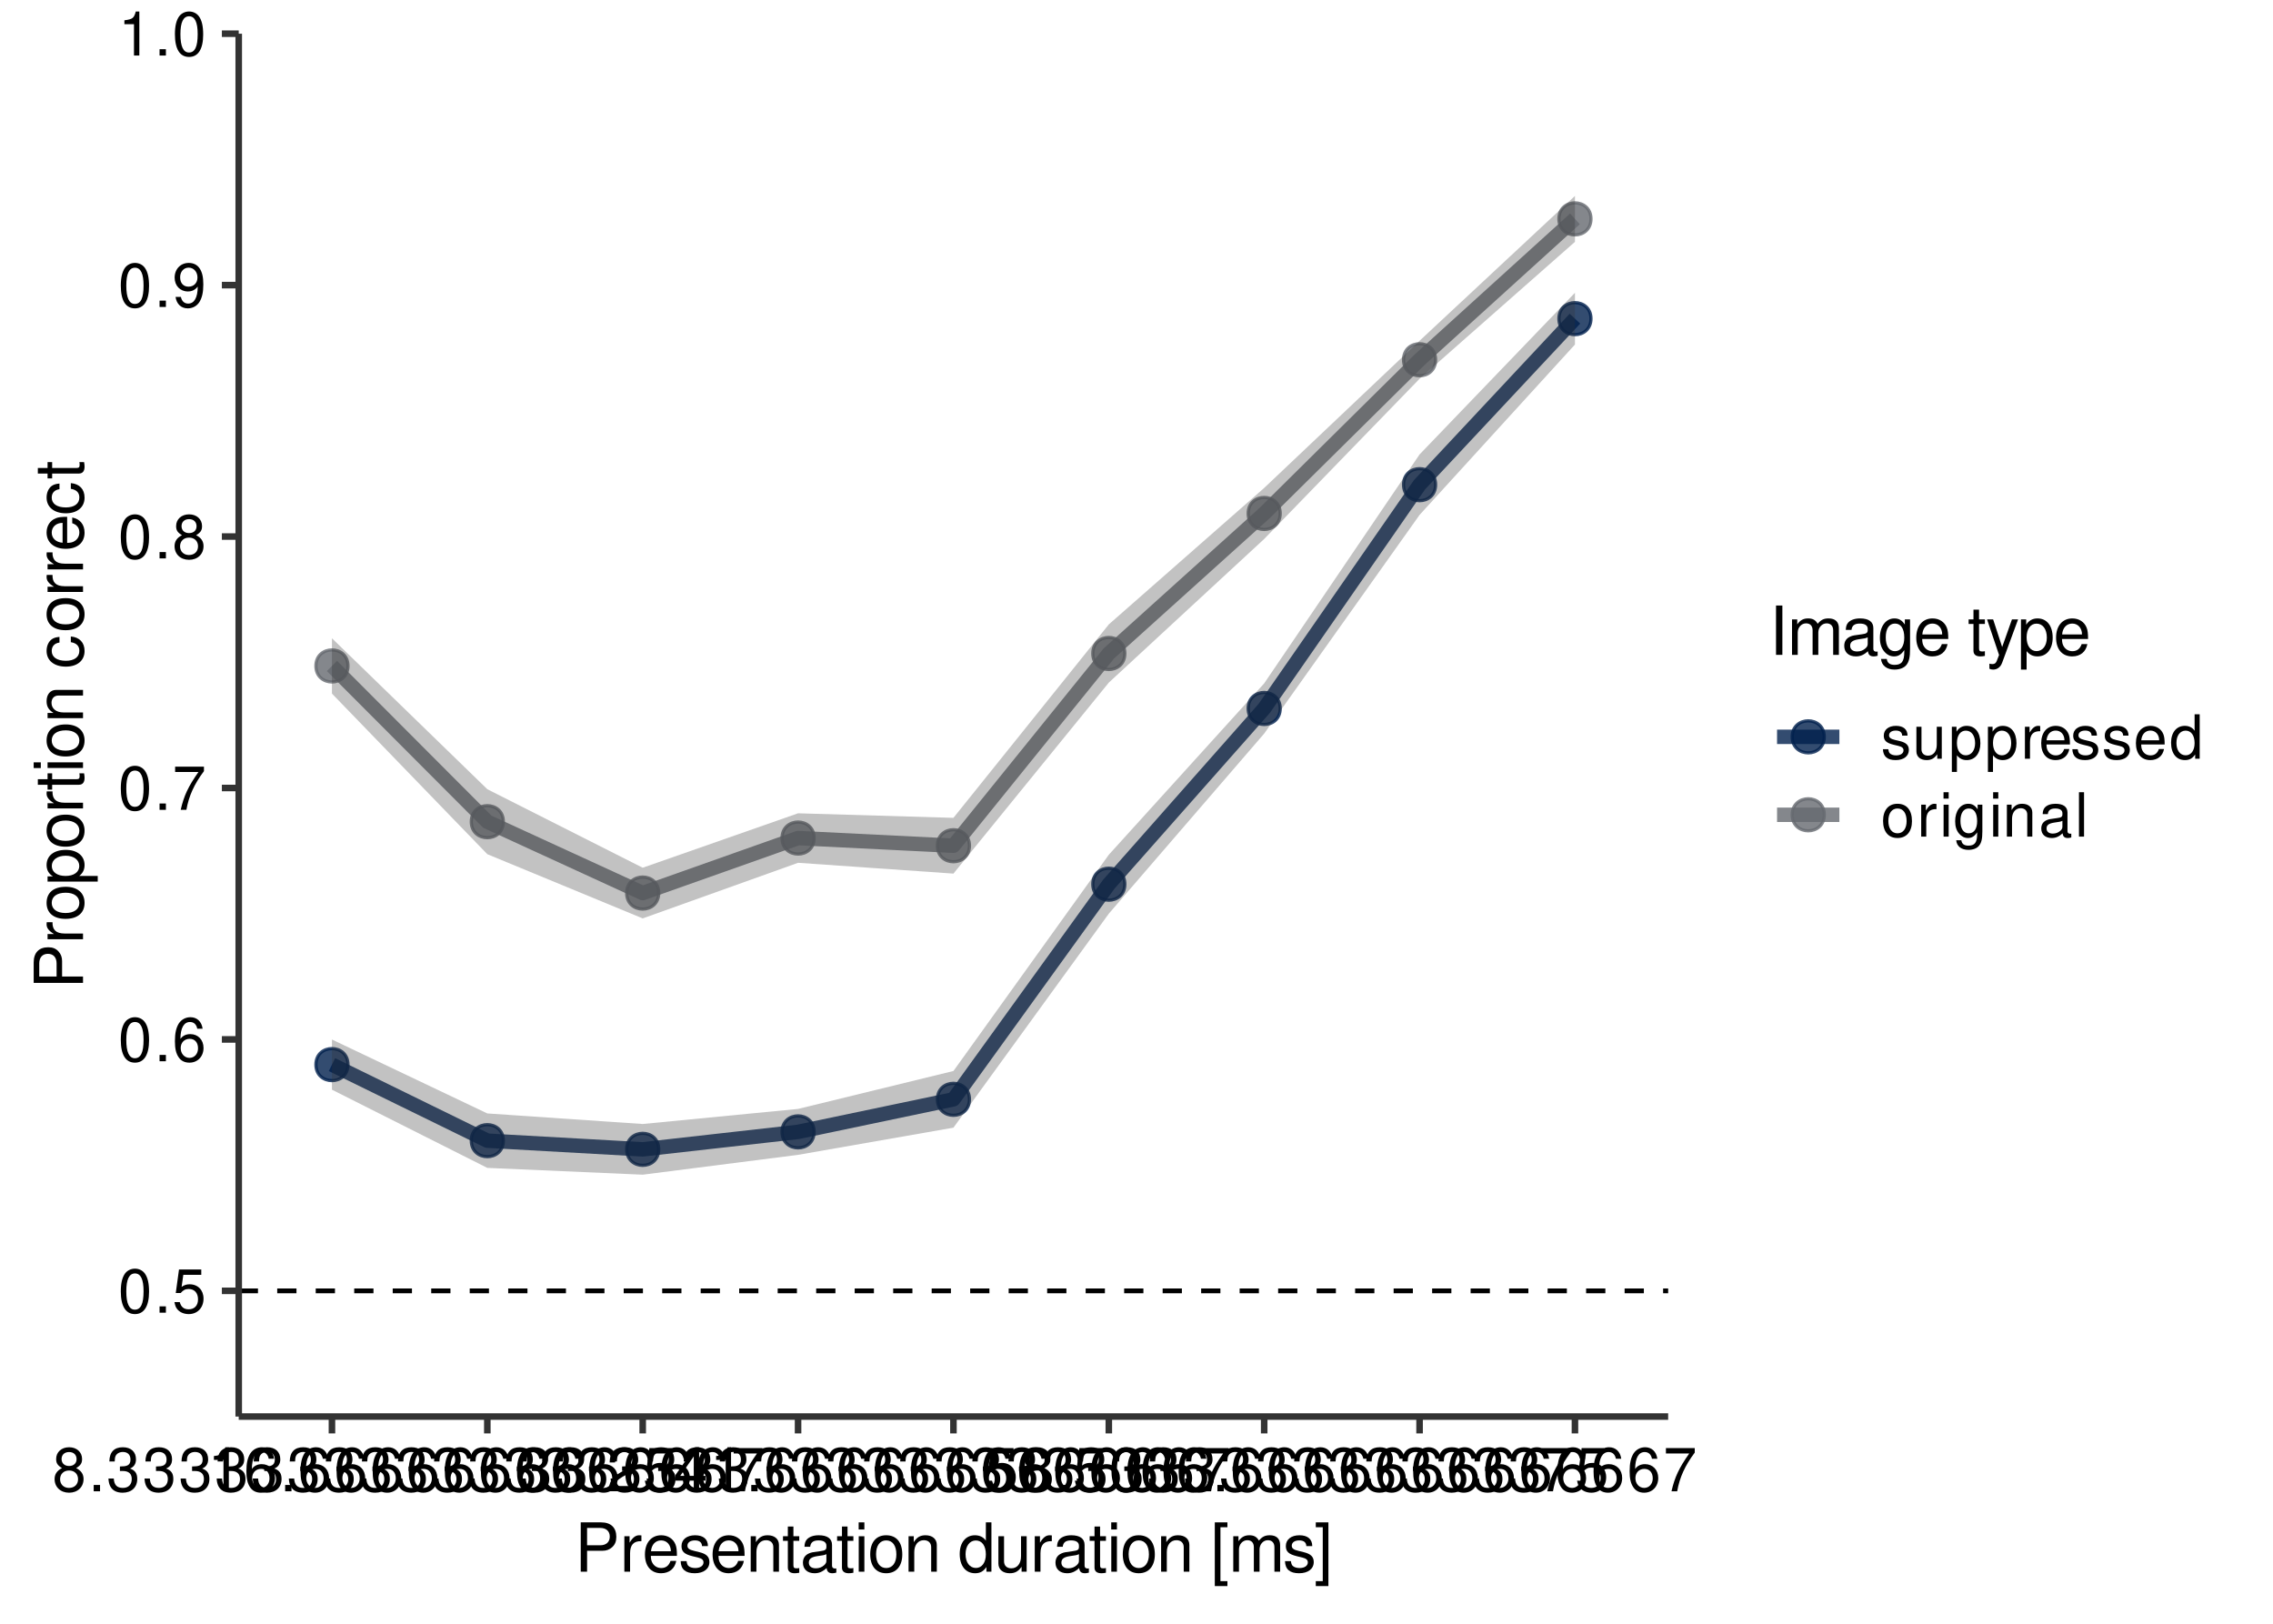 <?xml version="1.0" encoding="UTF-8"?>
<svg xmlns="http://www.w3.org/2000/svg" xmlns:xlink="http://www.w3.org/1999/xlink" width="504pt" height="360pt" viewBox="0 0 504 360" version="1.1">
<defs>
<g>
<symbol overflow="visible" id="glyph0-0">
<path style="stroke:none;" d=""/>
</symbol>
<symbol overflow="visible" id="glyph0-1">
<path style="stroke:none;" d="M 3.719 -9.766 C 2.828 -9.766 2.016 -9.359 1.516 -8.688 C 0.891 -7.828 0.578 -6.531 0.578 -4.719 C 0.578 -1.438 1.656 0.312 3.719 0.312 C 5.734 0.312 6.844 -1.438 6.844 -4.641 C 6.844 -6.531 6.547 -7.797 5.906 -8.688 C 5.406 -9.375 4.609 -9.766 3.719 -9.766 Z M 3.719 -8.703 C 5 -8.703 5.625 -7.391 5.625 -4.75 C 5.625 -1.969 5.016 -0.672 3.688 -0.672 C 2.438 -0.672 1.797 -2.031 1.797 -4.719 C 1.797 -7.391 2.438 -8.703 3.719 -8.703 Z M 3.719 -8.703 "/>
</symbol>
<symbol overflow="visible" id="glyph0-2">
<path style="stroke:none;" d="M 2.578 -1.406 L 1.172 -1.406 L 1.172 0 L 2.578 0 Z M 2.578 -1.406 "/>
</symbol>
<symbol overflow="visible" id="glyph0-3">
<path style="stroke:none;" d="M 6.422 -9.578 L 1.484 -9.578 L 0.766 -4.359 L 1.859 -4.359 C 2.422 -5.016 2.875 -5.25 3.625 -5.25 C 4.906 -5.25 5.703 -4.375 5.703 -2.953 C 5.703 -1.578 4.906 -0.75 3.625 -0.75 C 2.578 -0.75 1.938 -1.266 1.656 -2.344 L 0.469 -2.344 C 0.641 -1.562 0.766 -1.188 1.047 -0.844 C 1.594 -0.109 2.562 0.312 3.641 0.312 C 5.578 0.312 6.922 -1.094 6.922 -3.125 C 6.922 -5.016 5.672 -6.297 3.828 -6.297 C 3.156 -6.297 2.625 -6.125 2.062 -5.719 L 2.438 -8.391 L 6.422 -8.391 Z M 6.422 -9.578 "/>
</symbol>
<symbol overflow="visible" id="glyph0-4">
<path style="stroke:none;" d="M 6.719 -7.219 C 6.5 -8.812 5.469 -9.766 4.016 -9.766 C 2.953 -9.766 2.016 -9.25 1.438 -8.375 C 0.844 -7.406 0.578 -6.219 0.578 -4.453 C 0.578 -2.812 0.812 -1.766 1.391 -0.906 C 1.906 -0.109 2.734 0.312 3.797 0.312 C 5.609 0.312 6.922 -1.047 6.922 -2.953 C 6.922 -4.75 5.703 -6.016 4 -6.016 C 3.047 -6.016 2.312 -5.672 1.797 -4.953 C 1.812 -7.375 2.562 -8.703 3.922 -8.703 C 4.766 -8.703 5.344 -8.172 5.531 -7.219 Z M 3.844 -4.969 C 5 -4.969 5.703 -4.156 5.703 -2.859 C 5.703 -1.641 4.906 -0.75 3.812 -0.75 C 2.703 -0.75 1.859 -1.672 1.859 -2.922 C 1.859 -4.125 2.672 -4.969 3.844 -4.969 Z M 3.844 -4.969 "/>
</symbol>
<symbol overflow="visible" id="glyph0-5">
<path style="stroke:none;" d="M 7.016 -9.578 L 0.625 -9.578 L 0.625 -8.391 L 5.797 -8.391 C 3.516 -5.141 2.578 -3.141 1.859 0 L 3.125 0 C 3.656 -3.062 4.859 -5.703 7.016 -8.578 Z M 7.016 -9.578 "/>
</symbol>
<symbol overflow="visible" id="glyph0-6">
<path style="stroke:none;" d="M 5.281 -5.141 C 6.281 -5.75 6.594 -6.234 6.594 -7.156 C 6.594 -8.688 5.406 -9.766 3.719 -9.766 C 2.031 -9.766 0.844 -8.688 0.844 -7.172 C 0.844 -6.234 1.141 -5.766 2.141 -5.141 C 1.047 -4.594 0.5 -3.797 0.5 -2.719 C 0.5 -0.938 1.812 0.312 3.719 0.312 C 5.609 0.312 6.922 -0.938 6.922 -2.719 C 6.922 -3.797 6.391 -4.594 5.281 -5.141 Z M 3.719 -8.703 C 4.719 -8.703 5.375 -8.094 5.375 -7.125 C 5.375 -6.203 4.719 -5.609 3.719 -5.609 C 2.703 -5.609 2.047 -6.203 2.047 -7.156 C 2.047 -8.094 2.703 -8.703 3.719 -8.703 Z M 3.719 -4.609 C 4.906 -4.609 5.703 -3.828 5.703 -2.688 C 5.703 -1.516 4.906 -0.75 3.688 -0.75 C 2.531 -0.75 1.719 -1.531 1.719 -2.672 C 1.719 -3.828 2.516 -4.609 3.719 -4.609 Z M 3.719 -4.609 "/>
</symbol>
<symbol overflow="visible" id="glyph0-7">
<path style="stroke:none;" d="M 0.719 -2.234 C 0.938 -0.641 1.969 0.312 3.422 0.312 C 4.5 0.312 5.438 -0.203 6 -1.078 C 6.594 -2.031 6.875 -3.219 6.875 -5 C 6.875 -6.641 6.625 -7.688 6.062 -8.547 C 5.531 -9.344 4.703 -9.766 3.641 -9.766 C 1.828 -9.766 0.516 -8.391 0.516 -6.5 C 0.516 -4.719 1.734 -3.438 3.453 -3.438 C 4.359 -3.438 5.031 -3.766 5.641 -4.516 C 5.625 -2.078 4.875 -0.75 3.516 -0.75 C 2.672 -0.75 2.094 -1.281 1.906 -2.234 Z M 3.625 -8.719 C 4.734 -8.719 5.578 -7.797 5.578 -6.531 C 5.578 -5.328 4.766 -4.5 3.594 -4.5 C 2.438 -4.5 1.734 -5.312 1.734 -6.594 C 1.734 -7.828 2.531 -8.719 3.625 -8.719 Z M 3.625 -8.719 "/>
</symbol>
<symbol overflow="visible" id="glyph0-8">
<path style="stroke:none;" d="M 3.5 -6.953 L 3.5 0 L 4.688 0 L 4.688 -9.766 L 3.906 -9.766 C 3.484 -8.266 3.219 -8.062 1.375 -7.812 L 1.375 -6.953 Z M 3.5 -6.953 "/>
</symbol>
<symbol overflow="visible" id="glyph0-9">
<path style="stroke:none;" d="M 2.984 -4.5 L 3.625 -4.5 C 4.922 -4.5 5.609 -3.891 5.609 -2.719 C 5.609 -1.484 4.875 -0.75 3.641 -0.75 C 2.328 -0.75 1.703 -1.406 1.625 -2.828 L 0.438 -2.828 C 0.484 -2.047 0.625 -1.531 0.844 -1.109 C 1.344 -0.156 2.281 0.312 3.594 0.312 C 5.562 0.312 6.828 -0.875 6.828 -2.734 C 6.828 -3.969 6.359 -4.641 5.219 -5.047 C 6.109 -5.406 6.547 -6.094 6.547 -7.078 C 6.547 -8.75 5.453 -9.766 3.625 -9.766 C 1.703 -9.766 0.672 -8.688 0.641 -6.609 L 1.828 -6.609 C 1.844 -7.203 1.891 -7.547 2.031 -7.844 C 2.312 -8.391 2.906 -8.719 3.641 -8.719 C 4.703 -8.719 5.328 -8.094 5.328 -7.031 C 5.328 -6.344 5.094 -5.922 4.562 -5.703 C 4.234 -5.562 3.812 -5.516 2.984 -5.5 Z M 2.984 -4.5 "/>
</symbol>
<symbol overflow="visible" id="glyph0-10">
<path style="stroke:none;" d="M 6.828 -1.172 L 1.797 -1.172 C 1.922 -1.984 2.344 -2.5 3.531 -3.219 L 4.875 -3.969 C 6.203 -4.719 6.906 -5.703 6.906 -6.906 C 6.906 -7.719 6.578 -8.484 6 -9 C 5.438 -9.516 4.734 -9.766 3.828 -9.766 C 2.625 -9.766 1.719 -9.328 1.188 -8.484 C 0.844 -7.984 0.703 -7.375 0.672 -6.391 L 1.859 -6.391 C 1.906 -7.047 1.984 -7.438 2.141 -7.766 C 2.453 -8.359 3.078 -8.719 3.797 -8.719 C 4.875 -8.719 5.688 -7.938 5.688 -6.891 C 5.688 -6.109 5.234 -5.422 4.391 -4.938 L 3.141 -4.219 C 1.141 -3.062 0.562 -2.141 0.453 -0.016 L 6.828 -0.016 Z M 6.828 -1.172 "/>
</symbol>
<symbol overflow="visible" id="glyph0-11">
<path style="stroke:none;" d="M 4.422 -2.359 L 4.422 0 L 5.609 0 L 5.609 -2.359 L 7.016 -2.359 L 7.016 -3.422 L 5.609 -3.422 L 5.609 -9.766 L 4.719 -9.766 L 0.375 -3.625 L 0.375 -2.359 Z M 4.422 -3.422 L 1.422 -3.422 L 4.422 -7.734 Z M 4.422 -3.422 "/>
</symbol>
<symbol overflow="visible" id="glyph0-12">
<path style="stroke:none;" d="M 5.906 -5.109 C 5.906 -6.5 4.984 -7.281 3.344 -7.281 C 1.703 -7.281 0.641 -6.422 0.641 -5.109 C 0.641 -4.016 1.203 -3.484 2.875 -3.078 L 3.922 -2.828 C 4.719 -2.625 5.016 -2.344 5.016 -1.844 C 5.016 -1.172 4.359 -0.734 3.375 -0.734 C 2.766 -0.734 2.25 -0.906 1.969 -1.203 C 1.797 -1.406 1.719 -1.609 1.641 -2.109 L 0.453 -2.109 C 0.516 -0.469 1.438 0.312 3.281 0.312 C 5.062 0.312 6.203 -0.562 6.203 -1.938 C 6.203 -2.984 5.609 -3.562 4.203 -3.906 L 3.125 -4.156 C 2.203 -4.375 1.812 -4.672 1.812 -5.172 C 1.812 -5.828 2.391 -6.234 3.312 -6.234 C 4.219 -6.234 4.703 -5.844 4.719 -5.109 Z M 5.906 -5.109 "/>
</symbol>
<symbol overflow="visible" id="glyph0-13">
<path style="stroke:none;" d="M 6.5 0 L 6.5 -7.078 L 5.391 -7.078 L 5.391 -3.062 C 5.391 -1.625 4.625 -0.672 3.453 -0.672 C 2.562 -0.672 2 -1.219 2 -2.062 L 2 -7.078 L 0.875 -7.078 L 0.875 -1.625 C 0.875 -0.453 1.75 0.312 3.125 0.312 C 4.172 0.312 4.828 -0.047 5.5 -0.984 L 5.5 0 Z M 6.5 0 "/>
</symbol>
<symbol overflow="visible" id="glyph0-14">
<path style="stroke:none;" d="M 0.734 2.938 L 1.859 2.938 L 1.859 -0.75 C 2.453 -0.016 3.125 0.312 4.031 0.312 C 5.875 0.312 7.062 -1.156 7.062 -3.422 C 7.062 -5.797 5.906 -7.281 4.016 -7.281 C 3.062 -7.281 2.297 -6.844 1.766 -6 L 1.766 -7.078 L 0.734 -7.078 Z M 3.828 -6.219 C 5.078 -6.219 5.891 -5.125 5.891 -3.438 C 5.891 -1.844 5.062 -0.75 3.828 -0.75 C 2.625 -0.75 1.859 -1.828 1.859 -3.484 C 1.859 -5.141 2.625 -6.219 3.828 -6.219 Z M 3.828 -6.219 "/>
</symbol>
<symbol overflow="visible" id="glyph0-15">
<path style="stroke:none;" d="M 0.938 -7.078 L 0.938 0 L 2.062 0 L 2.062 -3.672 C 2.078 -5.375 2.781 -6.125 4.328 -6.094 L 4.328 -7.234 C 4.141 -7.266 4.031 -7.281 3.906 -7.281 C 3.172 -7.281 2.625 -6.844 1.969 -5.797 L 1.969 -7.078 Z M 0.938 -7.078 "/>
</symbol>
<symbol overflow="visible" id="glyph0-16">
<path style="stroke:none;" d="M 6.922 -3.156 C 6.922 -4.234 6.844 -4.891 6.641 -5.406 C 6.188 -6.578 5.109 -7.281 3.781 -7.281 C 1.812 -7.281 0.547 -5.781 0.547 -3.438 C 0.547 -1.109 1.75 0.312 3.75 0.312 C 5.375 0.312 6.5 -0.609 6.781 -2.141 L 5.641 -2.141 C 5.328 -1.219 4.703 -0.734 3.797 -0.734 C 3.078 -0.734 2.469 -1.047 2.094 -1.641 C 1.828 -2.047 1.734 -2.453 1.719 -3.156 Z M 1.734 -4.078 C 1.844 -5.391 2.625 -6.234 3.766 -6.234 C 4.906 -6.234 5.703 -5.344 5.703 -4.078 Z M 1.734 -4.078 "/>
</symbol>
<symbol overflow="visible" id="glyph0-17">
<path style="stroke:none;" d="M 6.688 -9.844 L 5.562 -9.844 L 5.562 -6.188 C 5.094 -6.906 4.328 -7.281 3.391 -7.281 C 1.547 -7.281 0.344 -5.812 0.344 -3.547 C 0.344 -1.156 1.516 0.312 3.422 0.312 C 4.406 0.312 5.078 -0.047 5.688 -0.938 L 5.688 0 L 6.688 0 Z M 3.578 -6.219 C 4.797 -6.219 5.562 -5.156 5.562 -3.453 C 5.562 -1.828 4.781 -0.75 3.594 -0.75 C 2.344 -0.75 1.531 -1.844 1.531 -3.484 C 1.531 -5.125 2.344 -6.219 3.578 -6.219 Z M 3.578 -6.219 "/>
</symbol>
<symbol overflow="visible" id="glyph0-18">
<path style="stroke:none;" d="M 3.672 -7.281 C 1.672 -7.281 0.484 -5.859 0.484 -3.484 C 0.484 -1.094 1.672 0.312 3.688 0.312 C 5.688 0.312 6.891 -1.109 6.891 -3.422 C 6.891 -5.891 5.719 -7.281 3.672 -7.281 Z M 3.688 -6.234 C 4.953 -6.234 5.703 -5.203 5.703 -3.438 C 5.703 -1.766 4.922 -0.734 3.688 -0.734 C 2.438 -0.734 1.656 -1.766 1.656 -3.484 C 1.656 -5.203 2.438 -6.234 3.688 -6.234 Z M 3.688 -6.234 "/>
</symbol>
<symbol overflow="visible" id="glyph0-19">
<path style="stroke:none;" d="M 2.031 -7.078 L 0.906 -7.078 L 0.906 0 L 2.031 0 Z M 2.031 -9.844 L 0.891 -9.844 L 0.891 -8.422 L 2.031 -8.422 Z M 2.031 -9.844 "/>
</symbol>
<symbol overflow="visible" id="glyph0-20">
<path style="stroke:none;" d="M 5.453 -7.078 L 5.453 -6.047 C 4.891 -6.906 4.266 -7.281 3.375 -7.281 C 1.656 -7.281 0.469 -5.688 0.469 -3.422 C 0.469 -2.234 0.75 -1.359 1.359 -0.641 C 1.891 -0.031 2.562 0.312 3.297 0.312 C 4.141 0.312 4.75 -0.062 5.344 -0.953 L 5.344 -0.594 C 5.344 1.297 4.812 2 3.422 2 C 2.453 2 1.953 1.625 1.844 0.812 L 0.703 0.812 C 0.812 2.125 1.844 2.938 3.391 2.938 C 4.422 2.938 5.297 2.609 5.75 2.031 C 6.297 1.375 6.5 0.5 6.5 -1.156 L 6.5 -7.078 Z M 3.484 -6.234 C 4.672 -6.234 5.344 -5.234 5.344 -3.438 C 5.344 -1.734 4.656 -0.734 3.484 -0.734 C 2.328 -0.734 1.641 -1.734 1.641 -3.484 C 1.641 -5.219 2.328 -6.234 3.484 -6.234 Z M 3.484 -6.234 "/>
</symbol>
<symbol overflow="visible" id="glyph0-21">
<path style="stroke:none;" d="M 0.938 -7.078 L 0.938 0 L 2.078 0 L 2.078 -3.906 C 2.078 -5.344 2.828 -6.297 4 -6.297 C 4.891 -6.297 5.453 -5.75 5.453 -4.906 L 5.453 0 L 6.578 0 L 6.578 -5.344 C 6.578 -6.516 5.703 -7.281 4.328 -7.281 C 3.281 -7.281 2.609 -6.875 1.984 -5.891 L 1.984 -7.078 Z M 0.938 -7.078 "/>
</symbol>
<symbol overflow="visible" id="glyph0-22">
<path style="stroke:none;" d="M 7.219 -0.656 C 7.094 -0.641 7.047 -0.641 6.984 -0.641 C 6.594 -0.641 6.375 -0.844 6.375 -1.188 L 6.375 -5.344 C 6.375 -6.594 5.453 -7.281 3.719 -7.281 C 2.672 -7.281 1.844 -6.984 1.359 -6.453 C 1.047 -6.094 0.906 -5.688 0.875 -4.984 L 2.016 -4.984 C 2.109 -5.844 2.625 -6.234 3.672 -6.234 C 4.703 -6.234 5.25 -5.859 5.25 -5.188 L 5.25 -4.891 C 5.234 -4.406 5 -4.219 4.078 -4.109 C 2.484 -3.906 2.234 -3.844 1.812 -3.672 C 0.984 -3.328 0.562 -2.703 0.562 -1.781 C 0.562 -0.5 1.453 0.312 2.891 0.312 C 3.781 0.312 4.5 0 5.297 -0.734 C 5.375 0 5.719 0.312 6.453 0.312 C 6.703 0.312 6.844 0.281 7.219 0.188 Z M 5.25 -2.234 C 5.25 -1.844 5.141 -1.625 4.812 -1.312 C 4.344 -0.891 3.797 -0.672 3.125 -0.672 C 2.25 -0.672 1.734 -1.094 1.734 -1.812 C 1.734 -2.547 2.234 -2.922 3.438 -3.109 C 4.641 -3.266 4.875 -3.328 5.25 -3.5 Z M 5.25 -2.234 "/>
</symbol>
<symbol overflow="visible" id="glyph0-23">
<path style="stroke:none;" d="M 2.047 -9.844 L 0.922 -9.844 L 0.922 0 L 2.047 0 Z M 2.047 -9.844 "/>
</symbol>
<symbol overflow="visible" id="glyph1-0">
<path style="stroke:none;" d=""/>
</symbol>
<symbol overflow="visible" id="glyph1-1">
<path style="stroke:none;" d="M 2.766 -4.641 L 6.188 -4.641 C 7.047 -4.641 7.719 -4.891 8.312 -5.422 C 8.969 -6.016 9.25 -6.719 9.25 -7.719 C 9.25 -9.781 8.047 -10.938 5.875 -10.938 L 1.359 -10.938 L 1.359 0 L 2.766 0 Z M 2.766 -5.859 L 2.766 -9.703 L 5.672 -9.703 C 7 -9.703 7.797 -8.984 7.797 -7.781 C 7.797 -6.578 7 -5.859 5.672 -5.859 Z M 2.766 -5.859 "/>
</symbol>
<symbol overflow="visible" id="glyph1-2">
<path style="stroke:none;" d="M 1.031 -7.859 L 1.031 0 L 2.297 0 L 2.297 -4.078 C 2.312 -5.969 3.094 -6.812 4.812 -6.766 L 4.812 -8.047 C 4.609 -8.062 4.484 -8.078 4.328 -8.078 C 3.531 -8.078 2.906 -7.609 2.188 -6.438 L 2.188 -7.859 Z M 1.031 -7.859 "/>
</symbol>
<symbol overflow="visible" id="glyph1-3">
<path style="stroke:none;" d="M 7.688 -3.516 C 7.688 -4.703 7.609 -5.438 7.375 -6.016 C 6.875 -7.312 5.672 -8.078 4.203 -8.078 C 2.016 -8.078 0.594 -6.422 0.594 -3.828 C 0.594 -1.234 1.953 0.344 4.172 0.344 C 5.969 0.344 7.219 -0.672 7.531 -2.391 L 6.266 -2.391 C 5.922 -1.344 5.219 -0.812 4.219 -0.812 C 3.422 -0.812 2.75 -1.172 2.328 -1.828 C 2.031 -2.281 1.922 -2.734 1.906 -3.516 Z M 1.938 -4.531 C 2.047 -5.984 2.922 -6.938 4.188 -6.938 C 5.453 -6.938 6.344 -5.938 6.344 -4.531 Z M 1.938 -4.531 "/>
</symbol>
<symbol overflow="visible" id="glyph1-4">
<path style="stroke:none;" d="M 6.562 -5.672 C 6.562 -7.219 5.531 -8.078 3.719 -8.078 C 1.891 -8.078 0.703 -7.141 0.703 -5.688 C 0.703 -4.453 1.328 -3.875 3.188 -3.422 L 4.359 -3.141 C 5.234 -2.922 5.578 -2.609 5.578 -2.062 C 5.578 -1.312 4.844 -0.812 3.75 -0.812 C 3.078 -0.812 2.5 -1 2.188 -1.328 C 2 -1.562 1.906 -1.781 1.828 -2.344 L 0.516 -2.344 C 0.562 -0.531 1.594 0.344 3.641 0.344 C 5.625 0.344 6.891 -0.625 6.891 -2.141 C 6.891 -3.312 6.219 -3.953 4.672 -4.328 L 3.469 -4.625 C 2.438 -4.859 2.016 -5.188 2.016 -5.75 C 2.016 -6.484 2.656 -6.938 3.672 -6.938 C 4.688 -6.938 5.219 -6.5 5.25 -5.672 Z M 6.562 -5.672 "/>
</symbol>
<symbol overflow="visible" id="glyph1-5">
<path style="stroke:none;" d="M 1.047 -7.859 L 1.047 0 L 2.312 0 L 2.312 -4.328 C 2.312 -5.938 3.156 -6.984 4.438 -6.984 C 5.438 -6.984 6.062 -6.391 6.062 -5.438 L 6.062 0 L 7.312 0 L 7.312 -5.938 C 7.312 -7.25 6.328 -8.078 4.812 -8.078 C 3.641 -8.078 2.891 -7.641 2.203 -6.547 L 2.203 -7.859 Z M 1.047 -7.859 "/>
</symbol>
<symbol overflow="visible" id="glyph1-6">
<path style="stroke:none;" d="M 3.812 -7.859 L 2.516 -7.859 L 2.516 -10.016 L 1.281 -10.016 L 1.281 -7.859 L 0.203 -7.859 L 0.203 -6.844 L 1.281 -6.844 L 1.281 -0.906 C 1.281 -0.094 1.812 0.344 2.797 0.344 C 3.125 0.344 3.391 0.312 3.812 0.234 L 3.812 -0.812 C 3.625 -0.766 3.469 -0.75 3.203 -0.75 C 2.672 -0.75 2.516 -0.906 2.516 -1.453 L 2.516 -6.844 L 3.812 -6.844 Z M 3.812 -7.859 "/>
</symbol>
<symbol overflow="visible" id="glyph1-7">
<path style="stroke:none;" d="M 8.031 -0.734 C 7.891 -0.703 7.828 -0.703 7.75 -0.703 C 7.312 -0.703 7.078 -0.938 7.078 -1.312 L 7.078 -5.938 C 7.078 -7.328 6.062 -8.078 4.125 -8.078 C 2.969 -8.078 2.062 -7.75 1.516 -7.172 C 1.156 -6.766 1 -6.312 0.969 -5.531 L 2.234 -5.531 C 2.344 -6.5 2.906 -6.938 4.078 -6.938 C 5.219 -6.938 5.828 -6.516 5.828 -5.766 L 5.828 -5.438 C 5.812 -4.891 5.547 -4.688 4.531 -4.562 C 2.766 -4.328 2.484 -4.281 2.016 -4.078 C 1.094 -3.688 0.625 -3 0.625 -1.984 C 0.625 -0.562 1.625 0.344 3.203 0.344 C 4.203 0.344 5 0 5.875 -0.812 C 5.969 0 6.359 0.344 7.172 0.344 C 7.438 0.344 7.609 0.312 8.031 0.203 Z M 5.828 -2.469 C 5.828 -2.062 5.719 -1.797 5.344 -1.453 C 4.828 -0.984 4.219 -0.75 3.484 -0.75 C 2.5 -0.75 1.938 -1.219 1.938 -2.016 C 1.938 -2.828 2.469 -3.25 3.828 -3.453 C 5.156 -3.625 5.422 -3.688 5.828 -3.891 Z M 5.828 -2.469 "/>
</symbol>
<symbol overflow="visible" id="glyph1-8">
<path style="stroke:none;" d="M 2.25 -7.859 L 1 -7.859 L 1 0 L 2.25 0 Z M 2.25 -10.938 L 0.984 -10.938 L 0.984 -9.359 L 2.25 -9.359 Z M 2.25 -10.938 "/>
</symbol>
<symbol overflow="visible" id="glyph1-9">
<path style="stroke:none;" d="M 4.078 -8.078 C 1.859 -8.078 0.547 -6.516 0.547 -3.875 C 0.547 -1.219 1.859 0.344 4.094 0.344 C 6.312 0.344 7.656 -1.234 7.656 -3.812 C 7.656 -6.547 6.359 -8.078 4.078 -8.078 Z M 4.094 -6.938 C 5.5 -6.938 6.344 -5.781 6.344 -3.828 C 6.344 -1.969 5.469 -0.812 4.094 -0.812 C 2.703 -0.812 1.844 -1.969 1.844 -3.875 C 1.844 -5.781 2.703 -6.938 4.094 -6.938 Z M 4.094 -6.938 "/>
</symbol>
<symbol overflow="visible" id="glyph1-10">
<path style="stroke:none;" d=""/>
</symbol>
<symbol overflow="visible" id="glyph1-11">
<path style="stroke:none;" d="M 7.422 -10.938 L 6.188 -10.938 L 6.188 -6.875 C 5.656 -7.672 4.812 -8.078 3.766 -8.078 C 1.719 -8.078 0.391 -6.453 0.391 -3.938 C 0.391 -1.297 1.688 0.344 3.812 0.344 C 4.891 0.344 5.641 -0.062 6.312 -1.031 L 6.312 0 L 7.422 0 Z M 3.969 -6.922 C 5.328 -6.922 6.188 -5.734 6.188 -3.844 C 6.188 -2.031 5.312 -0.828 3.984 -0.828 C 2.609 -0.828 1.688 -2.047 1.688 -3.875 C 1.688 -5.703 2.609 -6.922 3.969 -6.922 Z M 3.969 -6.922 "/>
</symbol>
<symbol overflow="visible" id="glyph1-12">
<path style="stroke:none;" d="M 7.234 0 L 7.234 -7.859 L 5.984 -7.859 L 5.984 -3.406 C 5.984 -1.797 5.141 -0.75 3.844 -0.75 C 2.844 -0.75 2.219 -1.344 2.219 -2.297 L 2.219 -7.859 L 0.969 -7.859 L 0.969 -1.797 C 0.969 -0.5 1.953 0.344 3.484 0.344 C 4.641 0.344 5.375 -0.062 6.109 -1.094 L 6.109 0 Z M 7.234 0 "/>
</symbol>
<symbol overflow="visible" id="glyph1-13">
<path style="stroke:none;" d="M 3.75 -10.938 L 0.953 -10.938 L 0.953 3.188 L 3.75 3.188 L 3.75 2.094 L 2.203 2.094 L 2.203 -9.859 L 3.75 -9.859 Z M 3.75 -10.938 "/>
</symbol>
<symbol overflow="visible" id="glyph1-14">
<path style="stroke:none;" d="M 1.047 -7.859 L 1.047 0 L 2.312 0 L 2.312 -4.938 C 2.312 -6.078 3.141 -6.984 4.156 -6.984 C 5.078 -6.984 5.609 -6.422 5.609 -5.422 L 5.609 0 L 6.875 0 L 6.875 -4.938 C 6.875 -6.078 7.688 -6.984 8.719 -6.984 C 9.625 -6.984 10.172 -6.406 10.172 -5.422 L 10.172 0 L 11.438 0 L 11.438 -5.891 C 11.438 -7.312 10.625 -8.078 9.156 -8.078 C 8.094 -8.078 7.469 -7.766 6.734 -6.891 C 6.266 -7.719 5.641 -8.078 4.625 -8.078 C 3.562 -8.078 2.859 -7.688 2.203 -6.75 L 2.203 -7.859 Z M 1.047 -7.859 "/>
</symbol>
<symbol overflow="visible" id="glyph1-15">
<path style="stroke:none;" d="M 0.344 3.188 L 3.141 3.188 L 3.141 -10.938 L 0.344 -10.938 L 0.344 -9.859 L 1.891 -9.859 L 1.891 2.094 L 0.344 2.094 Z M 0.344 3.188 "/>
</symbol>
<symbol overflow="visible" id="glyph1-16">
<path style="stroke:none;" d="M 2.906 -10.938 L 1.5 -10.938 L 1.5 0 L 2.906 0 Z M 2.906 -10.938 "/>
</symbol>
<symbol overflow="visible" id="glyph1-17">
<path style="stroke:none;" d="M 6.062 -7.859 L 6.062 -6.719 C 5.438 -7.672 4.734 -8.078 3.75 -8.078 C 1.844 -8.078 0.531 -6.312 0.531 -3.797 C 0.531 -2.469 0.844 -1.516 1.516 -0.719 C 2.094 -0.031 2.844 0.344 3.656 0.344 C 4.609 0.344 5.281 -0.078 5.938 -1.062 L 5.938 -0.656 C 5.938 1.438 5.359 2.219 3.797 2.219 C 2.734 2.219 2.172 1.797 2.062 0.906 L 0.781 0.906 C 0.906 2.359 2.062 3.266 3.766 3.266 C 4.922 3.266 5.875 2.891 6.391 2.266 C 6.984 1.531 7.219 0.562 7.219 -1.297 L 7.219 -7.859 Z M 3.875 -6.938 C 5.188 -6.938 5.938 -5.812 5.938 -3.828 C 5.938 -1.922 5.172 -0.812 3.875 -0.812 C 2.578 -0.812 1.828 -1.938 1.828 -3.875 C 1.828 -5.797 2.578 -6.938 3.875 -6.938 Z M 3.875 -6.938 "/>
</symbol>
<symbol overflow="visible" id="glyph1-18">
<path style="stroke:none;" d="M 5.812 -7.859 L 3.641 -1.734 L 1.641 -7.859 L 0.297 -7.859 L 2.953 0.031 L 2.469 1.281 C 2.266 1.828 2 2.047 1.469 2.047 C 1.266 2.047 1.078 2.016 0.812 1.953 L 0.812 3.078 C 1.062 3.203 1.312 3.266 1.656 3.266 C 2.062 3.266 2.484 3.141 2.812 2.891 C 3.203 2.609 3.438 2.281 3.672 1.656 L 7.172 -7.859 Z M 5.812 -7.859 "/>
</symbol>
<symbol overflow="visible" id="glyph1-19">
<path style="stroke:none;" d="M 0.812 3.266 L 2.062 3.266 L 2.062 -0.828 C 2.734 -0.016 3.469 0.344 4.484 0.344 C 6.531 0.344 7.844 -1.297 7.844 -3.797 C 7.844 -6.438 6.562 -8.078 4.469 -8.078 C 3.406 -8.078 2.547 -7.609 1.969 -6.672 L 1.969 -7.859 L 0.812 -7.859 Z M 4.266 -6.922 C 5.641 -6.922 6.547 -5.703 6.547 -3.828 C 6.547 -2.047 5.625 -0.828 4.266 -0.828 C 2.922 -0.828 2.062 -2.031 2.062 -3.875 C 2.062 -5.719 2.922 -6.922 4.266 -6.922 Z M 4.266 -6.922 "/>
</symbol>
<symbol overflow="visible" id="glyph2-0">
<path style="stroke:none;" d=""/>
</symbol>
<symbol overflow="visible" id="glyph2-1">
<path style="stroke:none;" d="M -4.641 -2.766 L -4.641 -6.188 C -4.641 -7.047 -4.891 -7.719 -5.422 -8.312 C -6.016 -8.969 -6.719 -9.25 -7.719 -9.25 C -9.781 -9.25 -10.938 -8.047 -10.938 -5.875 L -10.938 -1.359 L 0 -1.359 L 0 -2.766 Z M -5.859 -2.766 L -9.703 -2.766 L -9.703 -5.672 C -9.703 -7 -8.984 -7.797 -7.781 -7.797 C -6.578 -7.797 -5.859 -7 -5.859 -5.672 Z M -5.859 -2.766 "/>
</symbol>
<symbol overflow="visible" id="glyph2-2">
<path style="stroke:none;" d="M -7.859 -1.031 L 0 -1.031 L 0 -2.297 L -4.078 -2.297 C -5.969 -2.312 -6.812 -3.094 -6.766 -4.812 L -8.047 -4.812 C -8.062 -4.609 -8.078 -4.484 -8.078 -4.328 C -8.078 -3.531 -7.609 -2.906 -6.438 -2.188 L -7.859 -2.188 Z M -7.859 -1.031 "/>
</symbol>
<symbol overflow="visible" id="glyph2-3">
<path style="stroke:none;" d="M -8.078 -4.078 C -8.078 -1.859 -6.516 -0.547 -3.875 -0.547 C -1.219 -0.547 0.344 -1.859 0.344 -4.094 C 0.344 -6.312 -1.234 -7.656 -3.812 -7.656 C -6.547 -7.656 -8.078 -6.359 -8.078 -4.078 Z M -6.938 -4.094 C -6.938 -5.5 -5.781 -6.344 -3.828 -6.344 C -1.969 -6.344 -0.812 -5.469 -0.812 -4.094 C -0.812 -2.703 -1.969 -1.844 -3.875 -1.844 C -5.781 -1.844 -6.938 -2.703 -6.938 -4.094 Z M -6.938 -4.094 "/>
</symbol>
<symbol overflow="visible" id="glyph2-4">
<path style="stroke:none;" d="M 3.266 -0.812 L 3.266 -2.062 L -0.828 -2.062 C -0.016 -2.734 0.344 -3.469 0.344 -4.484 C 0.344 -6.531 -1.297 -7.844 -3.797 -7.844 C -6.438 -7.844 -8.078 -6.562 -8.078 -4.469 C -8.078 -3.406 -7.609 -2.547 -6.672 -1.969 L -7.859 -1.969 L -7.859 -0.812 Z M -6.922 -4.266 C -6.922 -5.641 -5.703 -6.547 -3.828 -6.547 C -2.047 -6.547 -0.828 -5.625 -0.828 -4.266 C -0.828 -2.922 -2.031 -2.062 -3.875 -2.062 C -5.719 -2.062 -6.922 -2.922 -6.922 -4.266 Z M -6.922 -4.266 "/>
</symbol>
<symbol overflow="visible" id="glyph2-5">
<path style="stroke:none;" d="M -7.859 -3.812 L -7.859 -2.516 L -10.016 -2.516 L -10.016 -1.281 L -7.859 -1.281 L -7.859 -0.203 L -6.844 -0.203 L -6.844 -1.281 L -0.906 -1.281 C -0.094 -1.281 0.344 -1.812 0.344 -2.797 C 0.344 -3.125 0.312 -3.391 0.234 -3.812 L -0.812 -3.812 C -0.766 -3.625 -0.75 -3.469 -0.75 -3.203 C -0.75 -2.672 -0.906 -2.516 -1.453 -2.516 L -6.844 -2.516 L -6.844 -3.812 Z M -7.859 -3.812 "/>
</symbol>
<symbol overflow="visible" id="glyph2-6">
<path style="stroke:none;" d="M -7.859 -2.25 L -7.859 -1 L 0 -1 L 0 -2.25 Z M -10.938 -2.25 L -10.938 -0.984 L -9.359 -0.984 L -9.359 -2.25 Z M -10.938 -2.25 "/>
</symbol>
<symbol overflow="visible" id="glyph2-7">
<path style="stroke:none;" d="M -7.859 -1.047 L 0 -1.047 L 0 -2.312 L -4.328 -2.312 C -5.938 -2.312 -6.984 -3.156 -6.984 -4.438 C -6.984 -5.438 -6.391 -6.062 -5.438 -6.062 L 0 -6.062 L 0 -7.312 L -5.938 -7.312 C -7.25 -7.312 -8.078 -6.328 -8.078 -4.812 C -8.078 -3.641 -7.641 -2.891 -6.547 -2.203 L -7.859 -2.203 Z M -7.859 -1.047 "/>
</symbol>
<symbol overflow="visible" id="glyph2-8">
<path style="stroke:none;" d=""/>
</symbol>
<symbol overflow="visible" id="glyph2-9">
<path style="stroke:none;" d="M -5.219 -7.062 C -5.984 -7 -6.484 -6.844 -6.922 -6.547 C -7.656 -6 -8.078 -5.062 -8.078 -3.953 C -8.078 -1.828 -6.406 -0.469 -3.797 -0.469 C -1.266 -0.469 0.344 -1.812 0.344 -3.938 C 0.344 -5.812 -0.781 -7 -2.703 -7.156 L -2.703 -5.891 C -1.438 -5.688 -0.812 -5.047 -0.812 -3.969 C -0.812 -2.594 -1.938 -1.766 -3.797 -1.766 C -5.766 -1.766 -6.938 -2.578 -6.938 -3.938 C -6.938 -5 -6.312 -5.656 -5.219 -5.812 Z M -5.219 -7.062 "/>
</symbol>
<symbol overflow="visible" id="glyph2-10">
<path style="stroke:none;" d="M -3.516 -7.688 C -4.703 -7.688 -5.438 -7.609 -6.016 -7.375 C -7.312 -6.875 -8.078 -5.672 -8.078 -4.203 C -8.078 -2.016 -6.422 -0.594 -3.828 -0.594 C -1.234 -0.594 0.344 -1.953 0.344 -4.172 C 0.344 -5.969 -0.672 -7.219 -2.391 -7.531 L -2.391 -6.266 C -1.344 -5.922 -0.812 -5.219 -0.812 -4.219 C -0.812 -3.422 -1.172 -2.75 -1.828 -2.328 C -2.281 -2.031 -2.734 -1.922 -3.516 -1.906 Z M -4.531 -1.938 C -5.984 -2.047 -6.938 -2.922 -6.938 -4.188 C -6.938 -5.453 -5.938 -6.344 -4.531 -6.344 Z M -4.531 -1.938 "/>
</symbol>
</g>
<clipPath id="clip1">
  <path d="M 52.934 285 L 369.891 285 L 369.891 287 L 52.934 287 Z M 52.934 285 "/>
</clipPath>
</defs>
<g id="surface176">
<rect x="0" y="0" width="504" height="360" style="fill:rgb(100%,100%,100%);fill-opacity:1;stroke:none;"/>
<rect x="0" y="0" width="504" height="360" style="fill:rgb(100%,100%,100%);fill-opacity:1;stroke:none;"/>
<path style="fill:none;stroke-width:1.455;stroke-linecap:round;stroke-linejoin:round;stroke:rgb(100%,100%,100%);stroke-opacity:1;stroke-miterlimit:10;" d="M 0 360 L 504 360 L 504 0 L 0 0 Z M 0 360 "/>
<g clip-path="url(#clip1)" clip-rule="nonzero">
<path style="fill:none;stroke-width:1.067;stroke-linecap:butt;stroke-linejoin:round;stroke:rgb(0%,0%,0%);stroke-opacity:1;stroke-dasharray:4.268,4.268;stroke-miterlimit:10;" d="M 52.934 286.195 L 369.887 286.195 "/>
</g>
<path style="fill:none;stroke-width:3.201;stroke-linecap:butt;stroke-linejoin:round;stroke:rgb(40%,41.176%,43.922%);stroke-opacity:0.8;stroke-miterlimit:10;" d="M 73.605 147.648 L 108.055 182.18 L 142.508 198 L 176.957 185.805 L 211.41 187.508 L 245.863 144.883 L 280.312 113.84 L 314.766 79.766 L 349.219 48.527 "/>
<path style="fill:none;stroke-width:3.201;stroke-linecap:butt;stroke-linejoin:round;stroke:rgb(0%,12.549%,30.196%);stroke-opacity:0.8;stroke-miterlimit:10;" d="M 73.605 236.035 L 108.055 252.898 L 142.508 254.824 L 176.957 250.949 L 211.41 243.73 L 245.863 196.031 L 280.312 157.074 L 314.766 107.461 L 349.219 70.648 "/>
<path style="fill-rule:nonzero;fill:rgb(40%,41.176%,43.922%);fill-opacity:0.8;stroke-width:0.709;stroke-linecap:round;stroke-linejoin:round;stroke:rgb(40%,41.176%,43.922%);stroke-opacity:0.8;stroke-miterlimit:10;" d="M 77.16 147.648 C 77.16 152.387 70.047 152.387 70.047 147.648 C 70.047 142.906 77.16 142.906 77.16 147.648 "/>
<path style="fill-rule:nonzero;fill:rgb(40%,41.176%,43.922%);fill-opacity:0.8;stroke-width:0.709;stroke-linecap:round;stroke-linejoin:round;stroke:rgb(40%,41.176%,43.922%);stroke-opacity:0.8;stroke-miterlimit:10;" d="M 111.609 182.18 C 111.609 186.918 104.5 186.918 104.5 182.18 C 104.5 177.438 111.609 177.438 111.609 182.18 "/>
<path style="fill-rule:nonzero;fill:rgb(40%,41.176%,43.922%);fill-opacity:0.8;stroke-width:0.709;stroke-linecap:round;stroke-linejoin:round;stroke:rgb(40%,41.176%,43.922%);stroke-opacity:0.8;stroke-miterlimit:10;" d="M 146.062 198 C 146.062 202.742 138.953 202.742 138.953 198 C 138.953 193.262 146.062 193.262 146.062 198 "/>
<path style="fill-rule:nonzero;fill:rgb(40%,41.176%,43.922%);fill-opacity:0.8;stroke-width:0.709;stroke-linecap:round;stroke-linejoin:round;stroke:rgb(40%,41.176%,43.922%);stroke-opacity:0.8;stroke-miterlimit:10;" d="M 180.516 185.805 C 180.516 190.547 173.402 190.547 173.402 185.805 C 173.402 181.066 180.516 181.066 180.516 185.805 "/>
<path style="fill-rule:nonzero;fill:rgb(40%,41.176%,43.922%);fill-opacity:0.8;stroke-width:0.709;stroke-linecap:round;stroke-linejoin:round;stroke:rgb(40%,41.176%,43.922%);stroke-opacity:0.8;stroke-miterlimit:10;" d="M 214.965 187.508 C 214.965 192.246 207.855 192.246 207.855 187.508 C 207.855 182.766 214.965 182.766 214.965 187.508 "/>
<path style="fill-rule:nonzero;fill:rgb(40%,41.176%,43.922%);fill-opacity:0.8;stroke-width:0.709;stroke-linecap:round;stroke-linejoin:round;stroke:rgb(40%,41.176%,43.922%);stroke-opacity:0.8;stroke-miterlimit:10;" d="M 249.418 144.883 C 249.418 149.625 242.309 149.625 242.309 144.883 C 242.309 140.145 249.418 140.145 249.418 144.883 "/>
<path style="fill-rule:nonzero;fill:rgb(40%,41.176%,43.922%);fill-opacity:0.8;stroke-width:0.709;stroke-linecap:round;stroke-linejoin:round;stroke:rgb(40%,41.176%,43.922%);stroke-opacity:0.8;stroke-miterlimit:10;" d="M 283.867 113.84 C 283.867 118.578 276.758 118.578 276.758 113.84 C 276.758 109.098 283.867 109.098 283.867 113.84 "/>
<path style="fill-rule:nonzero;fill:rgb(40%,41.176%,43.922%);fill-opacity:0.8;stroke-width:0.709;stroke-linecap:round;stroke-linejoin:round;stroke:rgb(40%,41.176%,43.922%);stroke-opacity:0.8;stroke-miterlimit:10;" d="M 318.32 79.766 C 318.32 84.504 311.211 84.504 311.211 79.766 C 311.211 75.023 318.32 75.023 318.32 79.766 "/>
<path style="fill-rule:nonzero;fill:rgb(40%,41.176%,43.922%);fill-opacity:0.8;stroke-width:0.709;stroke-linecap:round;stroke-linejoin:round;stroke:rgb(40%,41.176%,43.922%);stroke-opacity:0.8;stroke-miterlimit:10;" d="M 352.773 48.527 C 352.773 53.27 345.66 53.27 345.66 48.527 C 345.66 43.789 352.773 43.789 352.773 48.527 "/>
<path style="fill-rule:nonzero;fill:rgb(0%,12.549%,30.196%);fill-opacity:0.8;stroke-width:0.709;stroke-linecap:round;stroke-linejoin:round;stroke:rgb(0%,12.549%,30.196%);stroke-opacity:0.8;stroke-miterlimit:10;" d="M 77.16 236.035 C 77.16 240.773 70.047 240.773 70.047 236.035 C 70.047 231.293 77.16 231.293 77.16 236.035 "/>
<path style="fill-rule:nonzero;fill:rgb(0%,12.549%,30.196%);fill-opacity:0.8;stroke-width:0.709;stroke-linecap:round;stroke-linejoin:round;stroke:rgb(0%,12.549%,30.196%);stroke-opacity:0.8;stroke-miterlimit:10;" d="M 111.609 252.898 C 111.609 257.637 104.5 257.637 104.5 252.898 C 104.5 248.156 111.609 248.156 111.609 252.898 "/>
<path style="fill-rule:nonzero;fill:rgb(0%,12.549%,30.196%);fill-opacity:0.8;stroke-width:0.709;stroke-linecap:round;stroke-linejoin:round;stroke:rgb(0%,12.549%,30.196%);stroke-opacity:0.8;stroke-miterlimit:10;" d="M 146.062 254.824 C 146.062 259.562 138.953 259.562 138.953 254.824 C 138.953 250.082 146.062 250.082 146.062 254.824 "/>
<path style="fill-rule:nonzero;fill:rgb(0%,12.549%,30.196%);fill-opacity:0.8;stroke-width:0.709;stroke-linecap:round;stroke-linejoin:round;stroke:rgb(0%,12.549%,30.196%);stroke-opacity:0.8;stroke-miterlimit:10;" d="M 180.516 250.949 C 180.516 255.691 173.402 255.691 173.402 250.949 C 173.402 246.211 180.516 246.211 180.516 250.949 "/>
<path style="fill-rule:nonzero;fill:rgb(0%,12.549%,30.196%);fill-opacity:0.8;stroke-width:0.709;stroke-linecap:round;stroke-linejoin:round;stroke:rgb(0%,12.549%,30.196%);stroke-opacity:0.8;stroke-miterlimit:10;" d="M 214.965 243.73 C 214.965 248.473 207.855 248.473 207.855 243.73 C 207.855 238.992 214.965 238.992 214.965 243.73 "/>
<path style="fill-rule:nonzero;fill:rgb(0%,12.549%,30.196%);fill-opacity:0.8;stroke-width:0.709;stroke-linecap:round;stroke-linejoin:round;stroke:rgb(0%,12.549%,30.196%);stroke-opacity:0.8;stroke-miterlimit:10;" d="M 249.418 196.031 C 249.418 200.773 242.309 200.773 242.309 196.031 C 242.309 191.293 249.418 191.293 249.418 196.031 "/>
<path style="fill-rule:nonzero;fill:rgb(0%,12.549%,30.196%);fill-opacity:0.8;stroke-width:0.709;stroke-linecap:round;stroke-linejoin:round;stroke:rgb(0%,12.549%,30.196%);stroke-opacity:0.8;stroke-miterlimit:10;" d="M 283.867 157.074 C 283.867 161.816 276.758 161.816 276.758 157.074 C 276.758 152.336 283.867 152.336 283.867 157.074 "/>
<path style="fill-rule:nonzero;fill:rgb(0%,12.549%,30.196%);fill-opacity:0.8;stroke-width:0.709;stroke-linecap:round;stroke-linejoin:round;stroke:rgb(0%,12.549%,30.196%);stroke-opacity:0.8;stroke-miterlimit:10;" d="M 318.32 107.461 C 318.32 112.199 311.211 112.199 311.211 107.461 C 311.211 102.719 318.32 102.719 318.32 107.461 "/>
<path style="fill-rule:nonzero;fill:rgb(0%,12.549%,30.196%);fill-opacity:0.8;stroke-width:0.709;stroke-linecap:round;stroke-linejoin:round;stroke:rgb(0%,12.549%,30.196%);stroke-opacity:0.8;stroke-miterlimit:10;" d="M 352.773 70.648 C 352.773 75.391 345.66 75.391 345.66 70.648 C 345.66 65.91 352.773 65.91 352.773 70.648 "/>
<path style=" stroke:none;fill-rule:nonzero;fill:rgb(20%,20%,20%);fill-opacity:0.298;" d="M 73.605 141.516 L 108.055 174.977 L 142.508 192.383 L 176.957 180.316 L 211.41 181.324 L 245.863 138.434 L 280.312 108.18 L 314.766 75.551 L 349.219 43.438 L 349.219 53.621 L 314.766 83.98 L 280.312 119.496 L 245.863 151.336 L 211.41 193.688 L 176.957 191.293 L 142.508 203.621 L 108.055 189.383 L 73.605 153.777 Z M 73.605 141.516 "/>
<path style=" stroke:none;fill-rule:nonzero;fill:rgb(20%,20%,20%);fill-opacity:0.298;" d="M 73.605 230.473 L 108.055 246.859 L 142.508 249.203 L 176.957 245.859 L 211.41 237.449 L 245.863 189.5 L 280.312 151.508 L 314.766 100.754 L 349.219 64.914 L 349.219 76.387 L 314.766 114.164 L 280.312 162.641 L 245.863 202.566 L 211.41 250.016 L 176.957 256.043 L 142.508 260.441 L 108.055 258.934 L 73.605 241.598 Z M 73.605 230.473 "/>
<path style="fill:none;stroke-width:1.455;stroke-linecap:butt;stroke-linejoin:round;stroke:rgb(20%,20%,20%);stroke-opacity:1;stroke-miterlimit:10;" d="M 52.934 314.066 L 52.934 7.473 "/>
<g style="fill:rgb(0%,0%,0%);fill-opacity:1;">
  <use xlink:href="#glyph0-1" x="26.207" y="291.037"/>
  <use xlink:href="#glyph0-2" x="34.207" y="291.037"/>
  <use xlink:href="#glyph0-3" x="38.207" y="291.037"/>
</g>
<g style="fill:rgb(0%,0%,0%);fill-opacity:1;">
  <use xlink:href="#glyph0-1" x="26.207" y="235.291"/>
  <use xlink:href="#glyph0-2" x="34.207" y="235.291"/>
  <use xlink:href="#glyph0-4" x="38.207" y="235.291"/>
</g>
<g style="fill:rgb(0%,0%,0%);fill-opacity:1;">
  <use xlink:href="#glyph0-1" x="26.207" y="179.549"/>
  <use xlink:href="#glyph0-2" x="34.207" y="179.549"/>
  <use xlink:href="#glyph0-5" x="38.207" y="179.549"/>
</g>
<g style="fill:rgb(0%,0%,0%);fill-opacity:1;">
  <use xlink:href="#glyph0-1" x="26.207" y="123.803"/>
  <use xlink:href="#glyph0-2" x="34.207" y="123.803"/>
  <use xlink:href="#glyph0-6" x="38.207" y="123.803"/>
</g>
<g style="fill:rgb(0%,0%,0%);fill-opacity:1;">
  <use xlink:href="#glyph0-1" x="26.207" y="68.057"/>
  <use xlink:href="#glyph0-2" x="34.207" y="68.057"/>
  <use xlink:href="#glyph0-7" x="38.207" y="68.057"/>
</g>
<g style="fill:rgb(0%,0%,0%);fill-opacity:1;">
  <use xlink:href="#glyph0-8" x="26.207" y="12.314"/>
  <use xlink:href="#glyph0-2" x="34.207" y="12.314"/>
  <use xlink:href="#glyph0-1" x="38.207" y="12.314"/>
</g>
<path style="fill:none;stroke-width:1.455;stroke-linecap:butt;stroke-linejoin:round;stroke:rgb(20%,20%,20%);stroke-opacity:1;stroke-miterlimit:10;" d="M 49.195 286.195 L 52.934 286.195 "/>
<path style="fill:none;stroke-width:1.455;stroke-linecap:butt;stroke-linejoin:round;stroke:rgb(20%,20%,20%);stroke-opacity:1;stroke-miterlimit:10;" d="M 49.195 230.449 L 52.934 230.449 "/>
<path style="fill:none;stroke-width:1.455;stroke-linecap:butt;stroke-linejoin:round;stroke:rgb(20%,20%,20%);stroke-opacity:1;stroke-miterlimit:10;" d="M 49.195 174.707 L 52.934 174.707 "/>
<path style="fill:none;stroke-width:1.455;stroke-linecap:butt;stroke-linejoin:round;stroke:rgb(20%,20%,20%);stroke-opacity:1;stroke-miterlimit:10;" d="M 49.195 118.961 L 52.934 118.961 "/>
<path style="fill:none;stroke-width:1.455;stroke-linecap:butt;stroke-linejoin:round;stroke:rgb(20%,20%,20%);stroke-opacity:1;stroke-miterlimit:10;" d="M 49.195 63.215 L 52.934 63.215 "/>
<path style="fill:none;stroke-width:1.455;stroke-linecap:butt;stroke-linejoin:round;stroke:rgb(20%,20%,20%);stroke-opacity:1;stroke-miterlimit:10;" d="M 49.195 7.473 L 52.934 7.473 "/>
<path style="fill:none;stroke-width:1.455;stroke-linecap:butt;stroke-linejoin:round;stroke:rgb(20%,20%,20%);stroke-opacity:1;stroke-miterlimit:10;" d="M 52.934 314.066 L 369.887 314.066 "/>
<path style="fill:none;stroke-width:1.455;stroke-linecap:butt;stroke-linejoin:round;stroke:rgb(20%,20%,20%);stroke-opacity:1;stroke-miterlimit:10;" d="M 73.605 317.805 L 73.605 314.066 "/>
<path style="fill:none;stroke-width:1.455;stroke-linecap:butt;stroke-linejoin:round;stroke:rgb(20%,20%,20%);stroke-opacity:1;stroke-miterlimit:10;" d="M 108.055 317.805 L 108.055 314.066 "/>
<path style="fill:none;stroke-width:1.455;stroke-linecap:butt;stroke-linejoin:round;stroke:rgb(20%,20%,20%);stroke-opacity:1;stroke-miterlimit:10;" d="M 142.508 317.805 L 142.508 314.066 "/>
<path style="fill:none;stroke-width:1.455;stroke-linecap:butt;stroke-linejoin:round;stroke:rgb(20%,20%,20%);stroke-opacity:1;stroke-miterlimit:10;" d="M 176.957 317.805 L 176.957 314.066 "/>
<path style="fill:none;stroke-width:1.455;stroke-linecap:butt;stroke-linejoin:round;stroke:rgb(20%,20%,20%);stroke-opacity:1;stroke-miterlimit:10;" d="M 211.41 317.805 L 211.41 314.066 "/>
<path style="fill:none;stroke-width:1.455;stroke-linecap:butt;stroke-linejoin:round;stroke:rgb(20%,20%,20%);stroke-opacity:1;stroke-miterlimit:10;" d="M 245.863 317.805 L 245.863 314.066 "/>
<path style="fill:none;stroke-width:1.455;stroke-linecap:butt;stroke-linejoin:round;stroke:rgb(20%,20%,20%);stroke-opacity:1;stroke-miterlimit:10;" d="M 280.312 317.805 L 280.312 314.066 "/>
<path style="fill:none;stroke-width:1.455;stroke-linecap:butt;stroke-linejoin:round;stroke:rgb(20%,20%,20%);stroke-opacity:1;stroke-miterlimit:10;" d="M 314.766 317.805 L 314.766 314.066 "/>
<path style="fill:none;stroke-width:1.455;stroke-linecap:butt;stroke-linejoin:round;stroke:rgb(20%,20%,20%);stroke-opacity:1;stroke-miterlimit:10;" d="M 349.219 317.805 L 349.219 314.066 "/>
<g style="fill:rgb(0%,0%,0%);fill-opacity:1;">
  <use xlink:href="#glyph0-6" x="11.605" y="330.635"/>
  <use xlink:href="#glyph0-2" x="19.605" y="330.635"/>
  <use xlink:href="#glyph0-9" x="23.605" y="330.635"/>
  <use xlink:href="#glyph0-9" x="31.605" y="330.635"/>
  <use xlink:href="#glyph0-9" x="39.605" y="330.635"/>
  <use xlink:href="#glyph0-9" x="47.605" y="330.635"/>
  <use xlink:href="#glyph0-9" x="55.605" y="330.635"/>
  <use xlink:href="#glyph0-9" x="63.605" y="330.635"/>
  <use xlink:href="#glyph0-9" x="71.605" y="330.635"/>
  <use xlink:href="#glyph0-9" x="79.605" y="330.635"/>
  <use xlink:href="#glyph0-9" x="87.605" y="330.635"/>
  <use xlink:href="#glyph0-9" x="95.605" y="330.635"/>
  <use xlink:href="#glyph0-9" x="103.605" y="330.635"/>
  <use xlink:href="#glyph0-9" x="111.605" y="330.635"/>
  <use xlink:href="#glyph0-9" x="119.605" y="330.635"/>
  <use xlink:href="#glyph0-9" x="127.605" y="330.635"/>
</g>
<g style="fill:rgb(0%,0%,0%);fill-opacity:1;">
  <use xlink:href="#glyph0-8" x="46.055" y="330.635"/>
  <use xlink:href="#glyph0-4" x="54.055" y="330.635"/>
  <use xlink:href="#glyph0-2" x="62.055" y="330.635"/>
  <use xlink:href="#glyph0-4" x="66.055" y="330.635"/>
  <use xlink:href="#glyph0-4" x="74.055" y="330.635"/>
  <use xlink:href="#glyph0-4" x="82.055" y="330.635"/>
  <use xlink:href="#glyph0-4" x="90.055" y="330.635"/>
  <use xlink:href="#glyph0-4" x="98.055" y="330.635"/>
  <use xlink:href="#glyph0-4" x="106.055" y="330.635"/>
  <use xlink:href="#glyph0-4" x="114.055" y="330.635"/>
  <use xlink:href="#glyph0-4" x="122.055" y="330.635"/>
  <use xlink:href="#glyph0-4" x="130.055" y="330.635"/>
  <use xlink:href="#glyph0-4" x="138.055" y="330.635"/>
  <use xlink:href="#glyph0-4" x="146.055" y="330.635"/>
  <use xlink:href="#glyph0-4" x="154.055" y="330.635"/>
  <use xlink:href="#glyph0-5" x="162.055" y="330.635"/>
</g>
<g style="fill:rgb(0%,0%,0%);fill-opacity:1;">
  <use xlink:href="#glyph0-10" x="134.508" y="330.635"/>
  <use xlink:href="#glyph0-3" x="142.508" y="330.635"/>
</g>
<g style="fill:rgb(0%,0%,0%);fill-opacity:1;">
  <use xlink:href="#glyph0-9" x="114.957" y="330.635"/>
  <use xlink:href="#glyph0-9" x="122.957" y="330.635"/>
  <use xlink:href="#glyph0-2" x="130.957" y="330.635"/>
  <use xlink:href="#glyph0-9" x="134.957" y="330.635"/>
  <use xlink:href="#glyph0-9" x="142.957" y="330.635"/>
  <use xlink:href="#glyph0-9" x="150.957" y="330.635"/>
  <use xlink:href="#glyph0-9" x="158.957" y="330.635"/>
  <use xlink:href="#glyph0-9" x="166.957" y="330.635"/>
  <use xlink:href="#glyph0-9" x="174.957" y="330.635"/>
  <use xlink:href="#glyph0-9" x="182.957" y="330.635"/>
  <use xlink:href="#glyph0-9" x="190.957" y="330.635"/>
  <use xlink:href="#glyph0-9" x="198.957" y="330.635"/>
  <use xlink:href="#glyph0-9" x="206.957" y="330.635"/>
  <use xlink:href="#glyph0-9" x="214.957" y="330.635"/>
  <use xlink:href="#glyph0-9" x="222.957" y="330.635"/>
  <use xlink:href="#glyph0-9" x="230.957" y="330.635"/>
</g>
<g style="fill:rgb(0%,0%,0%);fill-opacity:1;">
  <use xlink:href="#glyph0-11" x="149.41" y="330.635"/>
  <use xlink:href="#glyph0-8" x="157.41" y="330.635"/>
  <use xlink:href="#glyph0-2" x="165.41" y="330.635"/>
  <use xlink:href="#glyph0-4" x="169.41" y="330.635"/>
  <use xlink:href="#glyph0-4" x="177.41" y="330.635"/>
  <use xlink:href="#glyph0-4" x="185.41" y="330.635"/>
  <use xlink:href="#glyph0-4" x="193.41" y="330.635"/>
  <use xlink:href="#glyph0-4" x="201.41" y="330.635"/>
  <use xlink:href="#glyph0-4" x="209.41" y="330.635"/>
  <use xlink:href="#glyph0-4" x="217.41" y="330.635"/>
  <use xlink:href="#glyph0-4" x="225.41" y="330.635"/>
  <use xlink:href="#glyph0-4" x="233.41" y="330.635"/>
  <use xlink:href="#glyph0-4" x="241.41" y="330.635"/>
  <use xlink:href="#glyph0-4" x="249.41" y="330.635"/>
  <use xlink:href="#glyph0-4" x="257.41" y="330.635"/>
  <use xlink:href="#glyph0-5" x="265.41" y="330.635"/>
</g>
<g style="fill:rgb(0%,0%,0%);fill-opacity:1;">
  <use xlink:href="#glyph0-3" x="237.863" y="330.635"/>
  <use xlink:href="#glyph0-1" x="245.863" y="330.635"/>
</g>
<g style="fill:rgb(0%,0%,0%);fill-opacity:1;">
  <use xlink:href="#glyph0-3" x="218.312" y="330.635"/>
  <use xlink:href="#glyph0-6" x="226.312" y="330.635"/>
  <use xlink:href="#glyph0-2" x="234.312" y="330.635"/>
  <use xlink:href="#glyph0-9" x="238.312" y="330.635"/>
  <use xlink:href="#glyph0-9" x="246.312" y="330.635"/>
  <use xlink:href="#glyph0-9" x="254.312" y="330.635"/>
  <use xlink:href="#glyph0-9" x="262.312" y="330.635"/>
  <use xlink:href="#glyph0-9" x="270.312" y="330.635"/>
  <use xlink:href="#glyph0-9" x="278.312" y="330.635"/>
  <use xlink:href="#glyph0-9" x="286.312" y="330.635"/>
  <use xlink:href="#glyph0-9" x="294.312" y="330.635"/>
  <use xlink:href="#glyph0-9" x="302.312" y="330.635"/>
  <use xlink:href="#glyph0-9" x="310.312" y="330.635"/>
  <use xlink:href="#glyph0-9" x="318.312" y="330.635"/>
  <use xlink:href="#glyph0-9" x="326.312" y="330.635"/>
  <use xlink:href="#glyph0-9" x="334.312" y="330.635"/>
</g>
<g style="fill:rgb(0%,0%,0%);fill-opacity:1;">
  <use xlink:href="#glyph0-4" x="252.766" y="330.635"/>
  <use xlink:href="#glyph0-4" x="260.766" y="330.635"/>
  <use xlink:href="#glyph0-2" x="268.766" y="330.635"/>
  <use xlink:href="#glyph0-4" x="272.766" y="330.635"/>
  <use xlink:href="#glyph0-4" x="280.766" y="330.635"/>
  <use xlink:href="#glyph0-4" x="288.766" y="330.635"/>
  <use xlink:href="#glyph0-4" x="296.766" y="330.635"/>
  <use xlink:href="#glyph0-4" x="304.766" y="330.635"/>
  <use xlink:href="#glyph0-4" x="312.766" y="330.635"/>
  <use xlink:href="#glyph0-4" x="320.766" y="330.635"/>
  <use xlink:href="#glyph0-4" x="328.766" y="330.635"/>
  <use xlink:href="#glyph0-4" x="336.766" y="330.635"/>
  <use xlink:href="#glyph0-4" x="344.766" y="330.635"/>
  <use xlink:href="#glyph0-4" x="352.766" y="330.635"/>
  <use xlink:href="#glyph0-4" x="360.766" y="330.635"/>
  <use xlink:href="#glyph0-5" x="368.766" y="330.635"/>
</g>
<g style="fill:rgb(0%,0%,0%);fill-opacity:1;">
  <use xlink:href="#glyph0-5" x="341.219" y="330.635"/>
  <use xlink:href="#glyph0-3" x="349.219" y="330.635"/>
</g>
<g style="fill:rgb(0%,0%,0%);fill-opacity:1;">
  <use xlink:href="#glyph1-1" x="127.41" y="348.462"/>
  <use xlink:href="#glyph1-2" x="137.41" y="348.462"/>
  <use xlink:href="#glyph1-3" x="142.41" y="348.462"/>
  <use xlink:href="#glyph1-4" x="150.41" y="348.462"/>
  <use xlink:href="#glyph1-3" x="157.41" y="348.462"/>
  <use xlink:href="#glyph1-5" x="165.41" y="348.462"/>
  <use xlink:href="#glyph1-6" x="173.41" y="348.462"/>
  <use xlink:href="#glyph1-7" x="177.41" y="348.462"/>
  <use xlink:href="#glyph1-6" x="185.41" y="348.462"/>
  <use xlink:href="#glyph1-8" x="189.41" y="348.462"/>
  <use xlink:href="#glyph1-9" x="192.41" y="348.462"/>
  <use xlink:href="#glyph1-5" x="200.41" y="348.462"/>
  <use xlink:href="#glyph1-10" x="208.41" y="348.462"/>
  <use xlink:href="#glyph1-11" x="212.41" y="348.462"/>
  <use xlink:href="#glyph1-12" x="220.41" y="348.462"/>
  <use xlink:href="#glyph1-2" x="228.41" y="348.462"/>
  <use xlink:href="#glyph1-7" x="233.41" y="348.462"/>
  <use xlink:href="#glyph1-6" x="241.41" y="348.462"/>
  <use xlink:href="#glyph1-8" x="245.41" y="348.462"/>
  <use xlink:href="#glyph1-9" x="248.41" y="348.462"/>
  <use xlink:href="#glyph1-5" x="256.41" y="348.462"/>
  <use xlink:href="#glyph1-10" x="264.41" y="348.462"/>
  <use xlink:href="#glyph1-13" x="268.41" y="348.462"/>
  <use xlink:href="#glyph1-14" x="272.41" y="348.462"/>
  <use xlink:href="#glyph1-4" x="284.41" y="348.462"/>
  <use xlink:href="#glyph1-15" x="291.41" y="348.462"/>
</g>
<g style="fill:rgb(0%,0%,0%);fill-opacity:1;">
  <use xlink:href="#glyph2-1" x="18.407" y="219.27"/>
  <use xlink:href="#glyph2-2" x="18.407" y="209.27"/>
  <use xlink:href="#glyph2-3" x="18.407" y="204.27"/>
  <use xlink:href="#glyph2-4" x="18.407" y="196.27"/>
  <use xlink:href="#glyph2-3" x="18.407" y="188.27"/>
  <use xlink:href="#glyph2-2" x="18.407" y="180.27"/>
  <use xlink:href="#glyph2-5" x="18.407" y="175.27"/>
  <use xlink:href="#glyph2-6" x="18.407" y="171.27"/>
  <use xlink:href="#glyph2-3" x="18.407" y="168.27"/>
  <use xlink:href="#glyph2-7" x="18.407" y="160.27"/>
  <use xlink:href="#glyph2-8" x="18.407" y="152.27"/>
  <use xlink:href="#glyph2-9" x="18.407" y="148.27"/>
  <use xlink:href="#glyph2-3" x="18.407" y="140.27"/>
  <use xlink:href="#glyph2-2" x="18.407" y="132.27"/>
  <use xlink:href="#glyph2-2" x="18.407" y="127.27"/>
  <use xlink:href="#glyph2-10" x="18.407" y="122.27"/>
  <use xlink:href="#glyph2-9" x="18.407" y="114.27"/>
  <use xlink:href="#glyph2-5" x="18.407" y="106.27"/>
</g>
<g style="fill:rgb(0%,0%,0%);fill-opacity:1;">
  <use xlink:href="#glyph1-16" x="392.305" y="145.188"/>
  <use xlink:href="#glyph1-14" x="396.305" y="145.188"/>
  <use xlink:href="#glyph1-7" x="408.305" y="145.188"/>
  <use xlink:href="#glyph1-17" x="416.305" y="145.188"/>
  <use xlink:href="#glyph1-3" x="424.305" y="145.188"/>
  <use xlink:href="#glyph1-10" x="432.305" y="145.188"/>
  <use xlink:href="#glyph1-6" x="436.305" y="145.188"/>
  <use xlink:href="#glyph1-18" x="440.305" y="145.188"/>
  <use xlink:href="#glyph1-19" x="447.305" y="145.188"/>
  <use xlink:href="#glyph1-3" x="455.305" y="145.188"/>
</g>
<path style="fill:none;stroke-width:3.201;stroke-linecap:butt;stroke-linejoin:round;stroke:rgb(0%,12.549%,30.196%);stroke-opacity:0.8;stroke-miterlimit:10;" d="M 394.031 163.367 L 407.855 163.367 "/>
<path style="fill-rule:nonzero;fill:rgb(0%,12.549%,30.196%);fill-opacity:0.8;stroke-width:0.709;stroke-linecap:round;stroke-linejoin:round;stroke:rgb(0%,12.549%,30.196%);stroke-opacity:0.8;stroke-miterlimit:10;" d="M 404.5 163.367 C 404.5 168.105 397.391 168.105 397.391 163.367 C 397.391 158.625 404.5 158.625 404.5 163.367 "/>
<path style="fill:none;stroke-width:3.201;stroke-linecap:butt;stroke-linejoin:round;stroke:rgb(40%,41.176%,43.922%);stroke-opacity:0.8;stroke-miterlimit:10;" d="M 394.031 180.645 L 407.855 180.645 "/>
<path style="fill-rule:nonzero;fill:rgb(40%,41.176%,43.922%);fill-opacity:0.8;stroke-width:0.709;stroke-linecap:round;stroke-linejoin:round;stroke:rgb(40%,41.176%,43.922%);stroke-opacity:0.8;stroke-miterlimit:10;" d="M 404.5 180.645 C 404.5 185.387 397.391 185.387 397.391 180.645 C 397.391 175.906 404.5 175.906 404.5 180.645 "/>
<g style="fill:rgb(0%,0%,0%);fill-opacity:1;">
  <use xlink:href="#glyph0-12" x="417.055" y="168.209"/>
  <use xlink:href="#glyph0-13" x="424.055" y="168.209"/>
  <use xlink:href="#glyph0-14" x="432.055" y="168.209"/>
  <use xlink:href="#glyph0-14" x="440.055" y="168.209"/>
  <use xlink:href="#glyph0-15" x="448.055" y="168.209"/>
  <use xlink:href="#glyph0-16" x="452.055" y="168.209"/>
  <use xlink:href="#glyph0-12" x="459.055" y="168.209"/>
  <use xlink:href="#glyph0-12" x="466.055" y="168.209"/>
  <use xlink:href="#glyph0-16" x="473.055" y="168.209"/>
  <use xlink:href="#glyph0-17" x="481.055" y="168.209"/>
</g>
<g style="fill:rgb(0%,0%,0%);fill-opacity:1;">
  <use xlink:href="#glyph0-18" x="417.055" y="185.486"/>
  <use xlink:href="#glyph0-15" x="425.055" y="185.486"/>
  <use xlink:href="#glyph0-19" x="430.055" y="185.486"/>
  <use xlink:href="#glyph0-20" x="433.055" y="185.486"/>
  <use xlink:href="#glyph0-19" x="441.055" y="185.486"/>
  <use xlink:href="#glyph0-21" x="444.055" y="185.486"/>
  <use xlink:href="#glyph0-22" x="452.055" y="185.486"/>
  <use xlink:href="#glyph0-23" x="460.055" y="185.486"/>
</g>
</g>
</svg>
